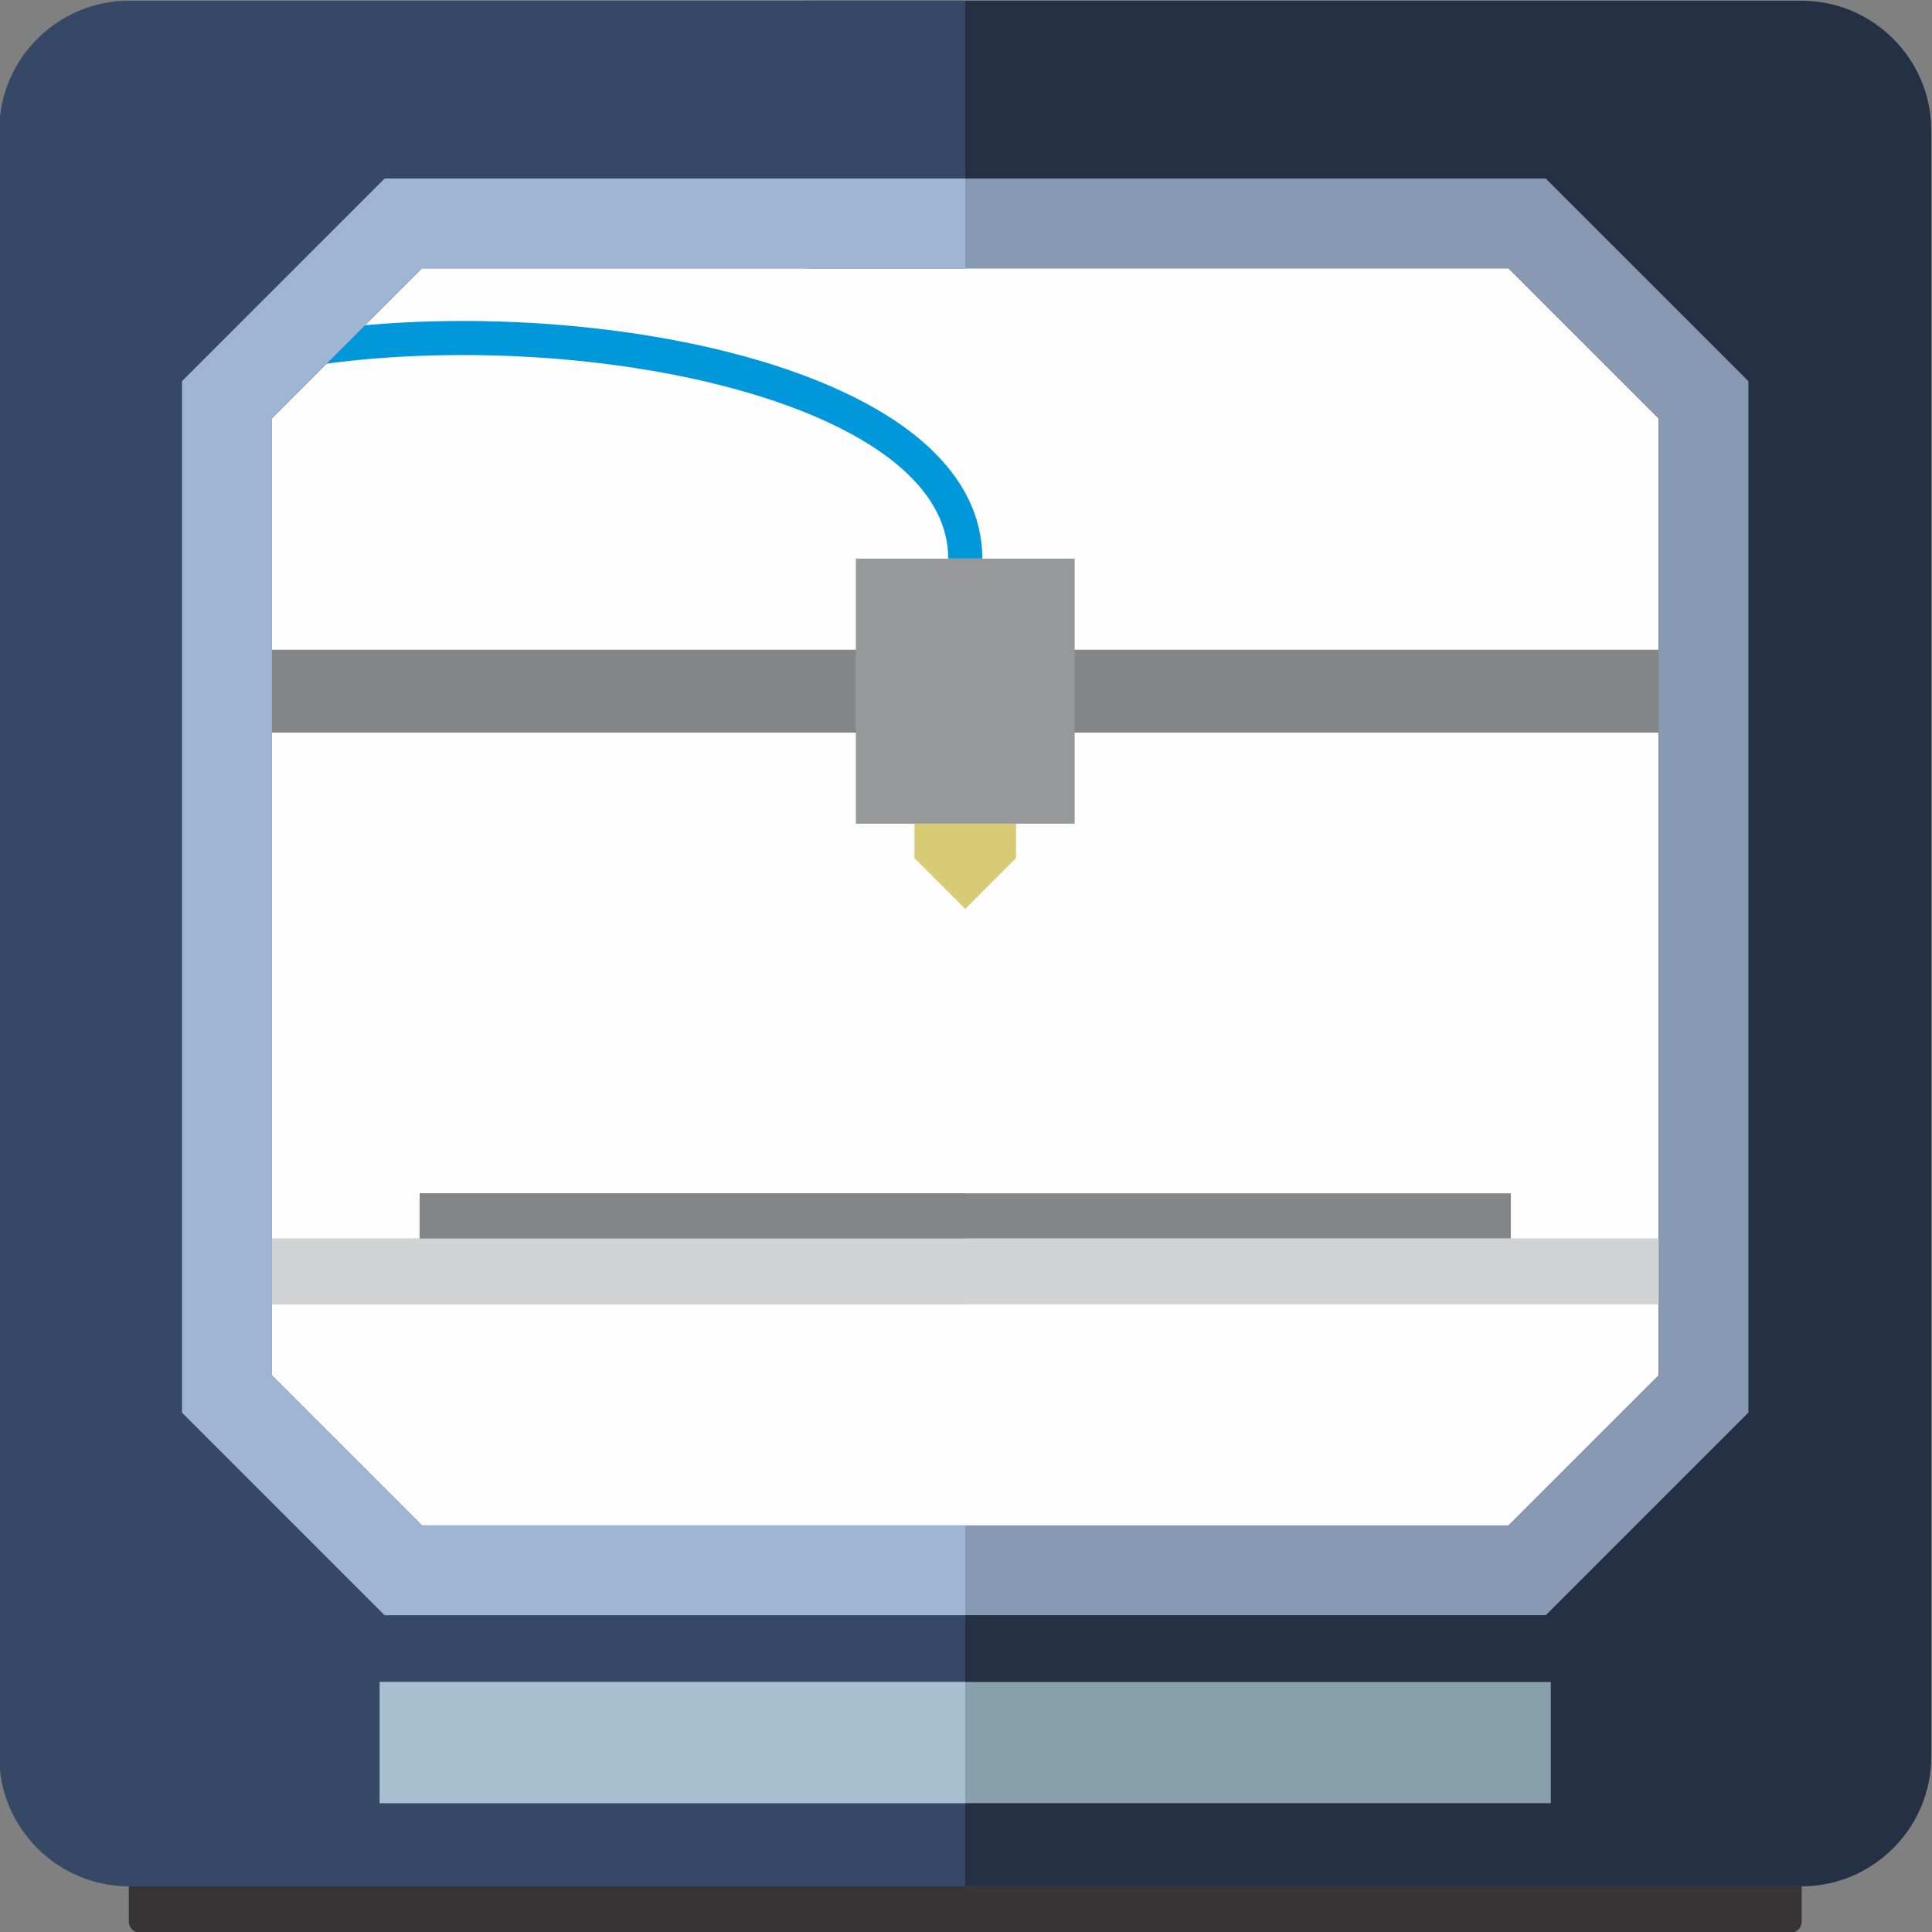 <?xml version="1.0" encoding="UTF-8"?>
<!DOCTYPE svg PUBLIC "-//W3C//DTD SVG 1.1//EN" "http://www.w3.org/Graphics/SVG/1.1/DTD/svg11.dtd">
<!-- Creator: CorelDRAW 2020 (64 Bit) -->
<svg xmlns="http://www.w3.org/2000/svg" xml:space="preserve" width="200mm" height="200mm" version="1.1" style="shape-rendering:geometricPrecision; text-rendering:geometricPrecision; image-rendering:optimizeQuality; fill-rule:evenodd; clip-rule:evenodd"
viewBox="0 0 20000 20000"
 xmlns:xlink="http://www.w3.org/1999/xlink"
 xmlns:xodm="http://www.corel.com/coreldraw/odm/2003">
 <rect x="0" y="0" width="20000" height="20000" fill="#808080" stroke="none"/>
 <defs>
  <style type="text/css">
   <![CDATA[
    .str0 {stroke:#373435;stroke-width:20;stroke-miterlimit:22.926}
    .fil0 {fill:#FEFEFE}
    .fil5 {fill:#D2D3D5}
    .fil8 {fill:#96989A}
    .fil6 {fill:#848688}
    .fil2 {fill:#373435}
    .fil7 {fill:#D7CC75}
    .fil9 {fill:#889FAC}
    .fil10 {fill:#A6C0CF}
    .fil3 {fill:#243145}
    .fil4 {fill:#354966}
    .fil11 {fill:#8799B3}
    .fil12 {fill:#9FB5D4}
    .fil1 {fill:#0098DA;fill-rule:nonzero}
   ]]>
  </style>
 </defs>
 <g id="Camada_x0020_1">
  <rect class="fil0 str0" x="1885.48" y="1883.3" width="16213.81" height="14872.14"/>
  <path class="fil1" d="M9816 5782.86c0,-337.7 -162.09,-637.13 -440.98,-896.22 -423.87,-393.77 -1109.7,-694.76 -1914.92,-898.82 -817.94,-207.28 -1754.92,-312.57 -2666.71,-312.57 -1605.59,0 -3119.5,321.94 -3734.26,983.68l-257.7 -239.78c685.38,-737.76 2299.42,-1096.68 3991.96,-1096.68 938.48,0 1905.37,109 2752.15,323.59 859.49,217.81 1599.32,546.31 2069.26,982.88 350.36,325.48 553.98,710.23 553.98,1153.92l-352.78 0z"/>
  <path class="fil2" d="M1448.4 20007.6l17087.97 0c63.08,0 114.7,-51.61 114.7,-114.69l0 -365.78 -17317.36 0 0 -366.53 -0.01 0.74 0 731.57c0,63.08 51.62,114.69 114.7,114.69z"/>
  <path class="fil3" d="M8346.25 7.6l10304.84 0c737.74,0 1341.31,603.64 1341.31,1341.31l0 16836.91c0,737.54 -603.77,1341.31 -1341.31,1341.31l-17317.38 0 0 -3735.53 14283.25 0 1553.2 -1553.2 0 -9907.47 -1553.2 -1553.17 -7270.71 0 0 -2770.16z"/>
  <path class="fil4" d="M1333.71 7.6l8658.68 0 0 2770.16 -5624.54 0 -1553.2 1553.17 0 9907.47 1553.2 1553.2 5624.54 0 0 3735.53 -8658.68 0c-737.7,0 -1341.31,-603.58 -1341.31,-1341.31l0 -16836.91c0,-737.73 603.58,-1341.31 1341.31,-1341.31z"/>
  <rect class="fil5" x="2515.13" y="12820.78" width="14954.51" height="681.9"/>
  <rect class="fil6" x="2257.22" y="6725.81" width="15470.34" height="858.1"/>
  <polygon class="fil7" points="10518.47,8526.85 10518.47,8882.71 9992.39,9408.81 9992.39,9408.81 9466.31,8882.71 9466.31,8526.85 "/>
  <rect class="fil8" x="8860.04" y="5782.86" width="2264.7" height="2743.99"/>
  <rect class="fil6" x="4344.42" y="12353.14" width="11295.93" height="467.64"/>
  <polygon class="fil5" points="2515.15,12820.78 9992.39,12820.78 9992.39,13502.68 2515.15,13502.68 "/>
  <polygon class="fil6" points="4344.44,12353.14 9992.39,12353.14 9992.39,12820.78 4344.44,12820.78 "/>
  <rect class="fil9" x="3931.04" y="17411.9" width="12122.69" height="1254.36"/>
  <polygon class="fil10" points="3931.06,17411.9 9992.39,17411.9 9992.39,18666.26 3931.06,18666.26 "/>
  <path class="fil11" d="M4367.85 1848.62l11633.81 0 2097.65 2097.58 0 10676.94 -2097.62 2097.61 -12018.58 0 -2097.61 -2097.61 0 -10676.94 2097.65 -2097.58 384.7 0zm0 929.14l11249.11 0 1553.2 1553.17 0 9907.47 -1553.2 1553.2 -11249.11 0 -1553.2 -1553.2 0 -9907.47 1553.2 -1553.17z"/>
  <polygon class="fil12" points="4367.85,1848.62 9992.39,1848.62 9992.39,2777.76 4367.85,2777.76 2814.65,4330.93 2814.65,14238.4 4367.85,15791.6 9992.39,15791.6 9992.39,16720.75 3983.11,16720.75 1885.5,14623.14 1885.5,3946.2 3983.15,1848.62 "/>
 </g>
</svg>
